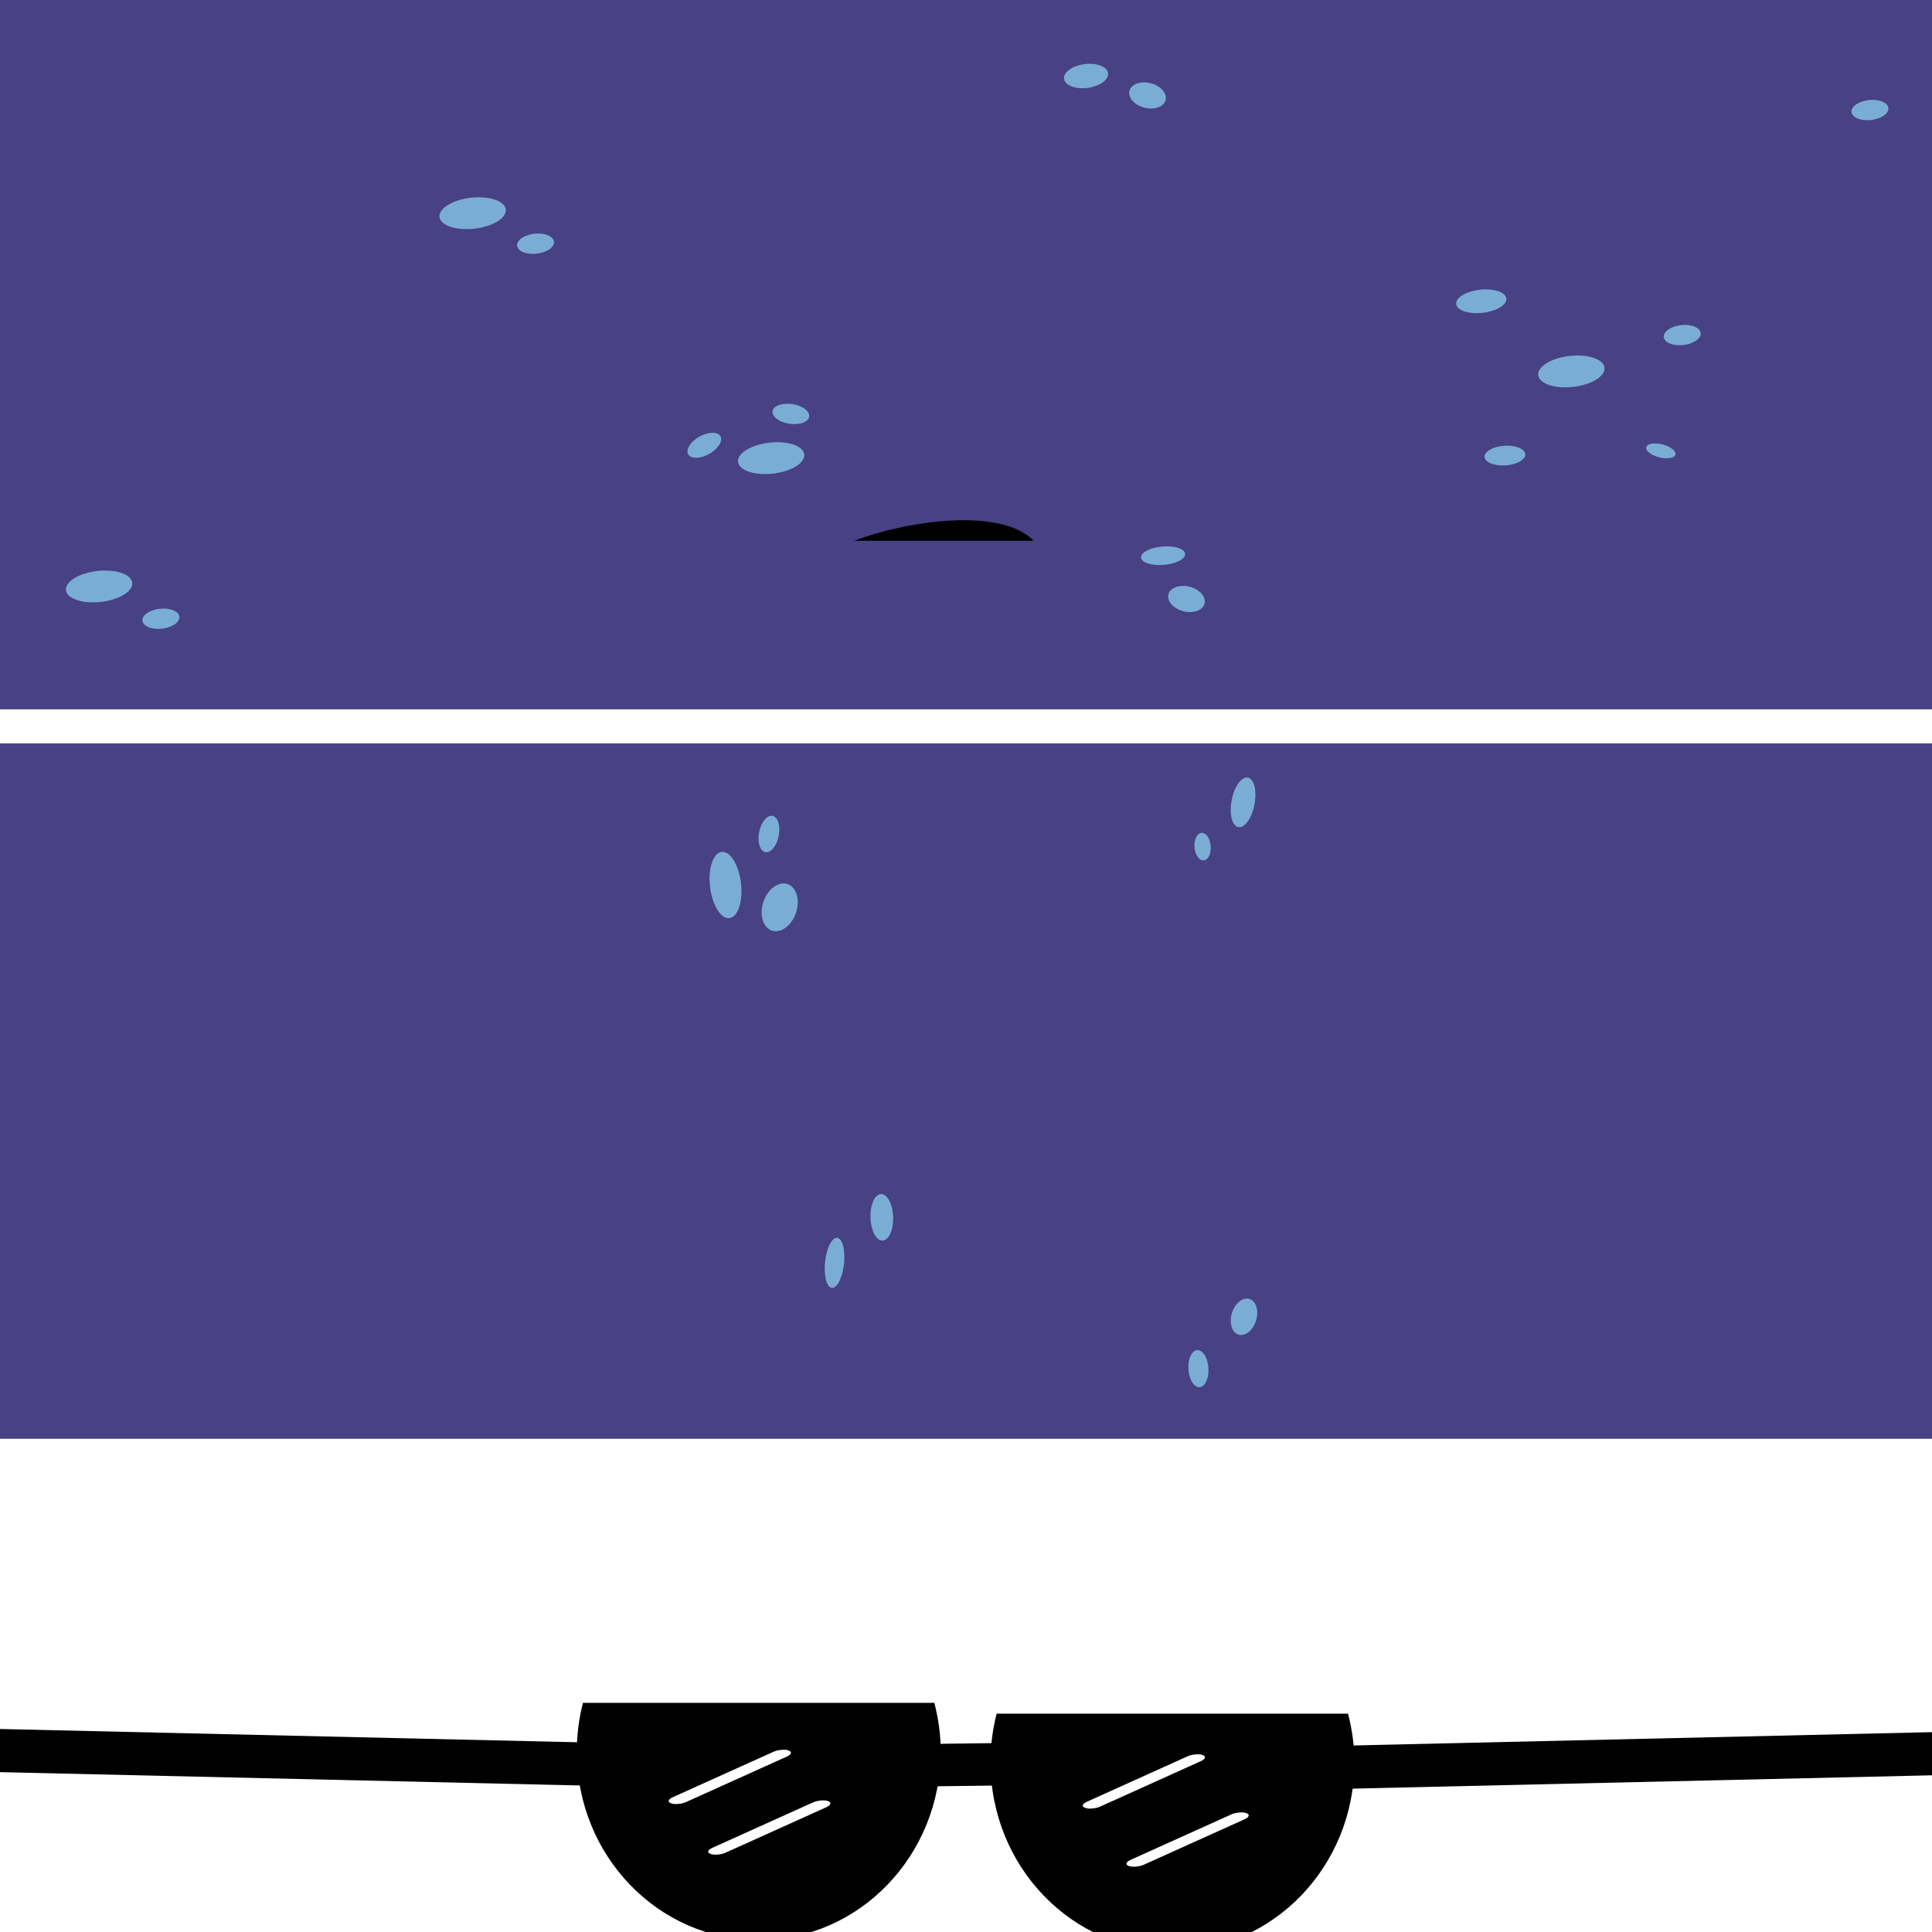 <?xml version="1.0" encoding="UTF-8" standalone="no"?>
<!-- Created with Inkscape (http://www.inkscape.org/) -->

<svg
   xmlns:dc="http://purl.org/dc/elements/1.1/"
   xmlns:cc="http://creativecommons.org/ns#"
   xmlns:rdf="http://www.w3.org/1999/02/22-rdf-syntax-ns#"
   xmlns:svg="http://www.w3.org/2000/svg"
   xmlns="http://www.w3.org/2000/svg"
   xmlns:sodipodi="http://sodipodi.sourceforge.net/DTD/sodipodi-0.dtd"
   xmlns:inkscape="http://www.inkscape.org/namespaces/inkscape"
   width="256"
   height="256"
   id="svg2"
   version="1.1"
   inkscape:version="0.48.4 r9939"
   sodipodi:docname="GooeyTexture.svg"
   inkscape:export-filename="/home/flo/terasology/meta/GooeysQuests/gooey/GooeyTexture.png"
   inkscape:export-xdpi="90"
   inkscape:export-ydpi="90">
  <defs
     id="defs4">
    <filter
       inkscape:collect="always"
       id="filter4151"
       x="-0.277"
       width="1.555"
       y="-0.583"
       height="2.165">
      <feGaussianBlur
         inkscape:collect="always"
         stdDeviation="2.141"
         id="feGaussianBlur4153" />
    </filter>
    <filter
       color-interpolation-filters="sRGB"
       inkscape:collect="always"
       id="filter4151-1"
       x="-0.277"
       width="1.555"
       y="-0.583"
       height="2.165">
      <feGaussianBlur
         inkscape:collect="always"
         stdDeviation="2.141"
         id="feGaussianBlur4153-3" />
    </filter>
    <filter
       color-interpolation-filters="sRGB"
       inkscape:collect="always"
       id="filter4151-1-2"
       x="-0.277"
       width="1.555"
       y="-0.583"
       height="2.165">
      <feGaussianBlur
         inkscape:collect="always"
         stdDeviation="2.141"
         id="feGaussianBlur4153-3-6" />
    </filter>
    <filter
       color-interpolation-filters="sRGB"
       inkscape:collect="always"
       id="filter4151-1-2-2"
       x="-0.277"
       width="1.555"
       y="-0.583"
       height="2.165">
      <feGaussianBlur
         inkscape:collect="always"
         stdDeviation="2.141"
         id="feGaussianBlur4153-3-6-2" />
    </filter>
  </defs>
  <sodipodi:namedview
     id="base"
     pagecolor="#ffffff"
     bordercolor="#666666"
     borderopacity="1.0"
     inkscape:pageopacity="0.0"
     inkscape:pageshadow="2"
     inkscape:zoom="3.959798"
     inkscape:cx="172.33743"
     inkscape:cy="122.64195"
     inkscape:document-units="px"
     inkscape:current-layer="layer1"
     showgrid="false"
     fit-margin-top="0"
     fit-margin-left="0"
     fit-margin-right="0"
     fit-margin-bottom="0"
     inkscape:window-width="1364"
     inkscape:window-height="810"
     inkscape:window-x="401"
     inkscape:window-y="287"
     inkscape:window-maximized="0" />
  <g
     inkscape:groupmode="layer"
     id="layer2"
     inkscape:label="background"
     sodipodi:insensitive="true">
    <rect
       transform="translate(-9.143,-10.076)"
       style="fill:#ffffff;fill-opacity:1;stroke:none"
       id="rect3955"
       width="256"
       height="256"
       x="9.143"
       y="10.076" />
  </g>
  <g
     inkscape:label="Layer 1"
     inkscape:groupmode="layer"
     id="layer1"
     transform="translate(-9.143,-10.076)">
    <path
       style="fill:#000000;fill-opacity:1;fill-rule:evenodd;stroke:none"
       d="m 86.388,235.71 c -0.527,2.054 -0.812,4.211 -0.812,6.438 0,13.807 10.78,25 24.094,25 13.314,0 24.125,-11.193 24.125,-25 0,-2.227 -0.317,-4.383 -0.844,-6.438 l -46.562,0 z"
       id="path3104"
       inkscape:connector-curvature="0" />
    <path
       inkscape:connector-curvature="0"
       style="fill:#000000;fill-opacity:1;fill-rule:evenodd;stroke:none"
       d="m 141.203,237.143 c -0.527,2.054 -0.812,4.211 -0.812,6.438 0,13.807 10.78,25 24.094,25 13.314,0 24.125,-11.193 24.125,-25 0,-2.227 -0.317,-4.383 -0.844,-6.438 l -46.562,0 z"
       id="path3104-1" />
    <rect
       style="fill:#000000;fill-opacity:1;stroke:none"
       id="rect3895"
       width="100.714"
       height="5.714"
       x="3.264"
       y="238.84"
       transform="matrix(1,0.023,-0.023,1,0,0)" />
    <rect
       style="fill:#000000;fill-opacity:1;stroke:none"
       id="rect3895-8"
       width="100.714"
       height="5.714"
       x="-274.583"
       y="245.563"
       transform="matrix(-1,0.023,0.023,1,0,0)" />
    <rect
       style="fill:#000000;fill-opacity:1;stroke:none"
       id="rect3895-8-1"
       width="12.798"
       height="5.713"
       x="-185.326"
       y="246.861"
       transform="matrix(-1,0.013,-0.164,0.986,0,0)"
       inkscape:transform-center-x="-3.2142857"
       inkscape:transform-center-y="-6.4285714" />
    <rect
       style="fill:#ffffff;fill-opacity:1;stroke:none"
       id="rect3933"
       width="101.071"
       height="45.714"
       x="153.429"
       y="141.791" />
    <rect
       style="fill:#484183;fill-opacity:1;stroke:none"
       id="rect3935"
       width="263.214"
       height="92.143"
       x="5.929"
       y="108.576" />
    <rect
       style="fill:#484183;fill-opacity:1;stroke:none"
       id="rect3935-8"
       width="260"
       height="97.5"
       x="7.446"
       y="6.569" />
    <path
       style="fill:#000000;fill-opacity:1;stroke:none"
       d="m 122.324,81.738 c 7.93,0 15.86,0 23.79,0 -4.29,-4.463 -16.735,-2.711 -23.79,0 z"
       id="path3959"
       inkscape:connector-curvature="0"
       sodipodi:nodetypes="ccc" />
    <path
       style="fill:#7aadd5;fill-opacity:1;stroke:none"
       d="m 115.631,70.823 c -0.489,1.165 -2.813,2.092 -5.191,2.07 -2.378,-0.022 -3.909,-0.985 -3.421,-2.15 0.489,-1.165 2.813,-2.092 5.191,-2.07 2.378,0.022 3.909,0.985 3.421,2.15 z"
       id="path3966"
       inkscape:connector-curvature="0"
       inkscape:transform-center-x="2.3214286"
       inkscape:transform-center-y="-2.5892857" />
    <path
       style="fill:#7aadd5;fill-opacity:1;stroke:none"
       d="m 116.25,65.573 c -0.409,0.657 -1.777,0.899 -3.056,0.54 -1.278,-0.358 -1.983,-1.181 -1.574,-1.838 0.409,-0.657 1.777,-0.899 3.056,-0.54 1.278,0.358 1.983,1.181 1.574,1.838 z"
       id="path3966-7"
       inkscape:connector-curvature="0"
       inkscape:transform-center-x="0.92702412"
       inkscape:transform-center-y="-1.9530203" />
    <path
       style="fill:#7aadd5;fill-opacity:1;stroke:none"
       d="m 104.697,68.177 c 0.077,0.77 -0.858,1.797 -2.089,2.294 -1.231,0.497 -2.292,0.276 -2.369,-0.494 -0.077,-0.77 0.858,-1.797 2.089,-2.294 1.231,-0.497 2.292,-0.276 2.369,0.494 z"
       id="path3966-7-4"
       inkscape:connector-curvature="0"
       inkscape:transform-center-x="1.9268706"
       inkscape:transform-center-y="-0.98022097" />
    <path
       style="fill:#7aadd5;fill-opacity:1;stroke:none"
       d="m 168.673,90.275 c -0.409,0.84 -1.777,1.15 -3.056,0.691 -1.278,-0.459 -1.983,-1.511 -1.574,-2.352 0.409,-0.84 1.777,-1.15 3.056,-0.691 1.278,0.459 1.983,1.511 1.574,2.352 z"
       id="path3966-7-5"
       inkscape:connector-curvature="0"
       inkscape:transform-center-x="0.92702412"
       inkscape:transform-center-y="-2.4990758" />
    <path
       style="fill:#7aadd5;fill-opacity:1;stroke:none"
       d="m 166.077,83.84 c -0.429,0.681 -2.036,1.174 -3.591,1.102 -1.555,-0.072 -2.468,-0.682 -2.039,-1.363 0.429,-0.681 2.036,-1.174 3.591,-1.102 1.555,0.072 2.468,0.682 2.039,1.363 z"
       id="path3966-7-4-8"
       inkscape:connector-curvature="0"
       inkscape:transform-center-x="1.2786583"
       inkscape:transform-center-y="-1.5966678" />
    <path
       style="fill:#7aadd5;fill-opacity:1;stroke:none"
       d="m 163.511,23.555 c -0.409,0.84 -1.777,1.15 -3.056,0.691 -1.278,-0.459 -1.983,-1.511 -1.574,-2.352 0.409,-0.84 1.777,-1.15 3.056,-0.691 1.278,0.459 1.983,1.511 1.574,2.352 z"
       id="path3966-7-5-5"
       inkscape:connector-curvature="0"
       inkscape:transform-center-x="0.92702412"
       inkscape:transform-center-y="-2.4990758" />
    <path
       style="fill:#7aadd5;fill-opacity:1;stroke:none"
       d="m 155.864,20.316 c -0.429,0.889 -2.036,1.533 -3.591,1.439 -1.555,-0.094 -2.468,-0.89 -2.039,-1.779 0.429,-0.889 2.036,-1.533 3.591,-1.439 1.555,0.094 2.468,0.89 2.039,1.779 z"
       id="path3966-7-4-8-0"
       inkscape:connector-curvature="0"
       inkscape:transform-center-x="1.2786583"
       inkscape:transform-center-y="-2.0846605" />
    <path
       style="fill:#7aadd5;fill-opacity:1;stroke:none"
       d="m 26.581,87.824 c -0.489,1.165 -2.813,2.092 -5.191,2.07 -2.378,-0.022 -3.909,-0.985 -3.421,-2.15 0.489,-1.165 2.813,-2.092 5.191,-2.07 2.378,0.022 3.909,0.985 3.421,2.15 z"
       id="path3966-8"
       inkscape:connector-curvature="0"
       inkscape:transform-center-x="2.3214286"
       inkscape:transform-center-y="-2.5892857" />
    <path
       style="fill:#7aadd5;fill-opacity:1;stroke:none"
       d="m 32.912,91.885 c -0.018,0.739 -1.128,1.416 -2.481,1.512 -1.353,0.096 -2.435,-0.425 -2.417,-1.163 0.018,-0.739 1.128,-1.416 2.481,-1.512 1.353,-0.096 2.435,0.425 2.417,1.163 z"
       id="path3966-7-5-5-3"
       inkscape:connector-curvature="0"
       inkscape:transform-center-x="1.8923066"
       inkscape:transform-center-y="-1.4843393" />
    <path
       style="fill:#7aadd5;fill-opacity:1;stroke:none"
       d="m 76.078,38.368 c -0.489,1.165 -2.813,2.092 -5.191,2.07 -2.378,-0.022 -3.909,-0.985 -3.421,-2.15 0.489,-1.165 2.813,-2.092 5.191,-2.07 2.378,0.022 3.909,0.985 3.421,2.15 z"
       id="path3966-8-0"
       inkscape:connector-curvature="0"
       inkscape:transform-center-x="2.3214286"
       inkscape:transform-center-y="-2.5892857" />
    <path
       style="fill:#7aadd5;fill-opacity:1;stroke:none"
       d="m 82.555,42.194 c -0.018,0.739 -1.128,1.416 -2.481,1.512 -1.353,0.096 -2.435,-0.425 -2.417,-1.163 0.018,-0.739 1.128,-1.416 2.481,-1.512 1.353,-0.096 2.435,0.425 2.417,1.163 z"
       id="path3966-7-5-5-3-5"
       inkscape:connector-curvature="0"
       inkscape:transform-center-x="1.8923066"
       inkscape:transform-center-y="-1.4843393" />
    <rect
       style="fill:#ffffff;fill-opacity:1;stroke:none;filter:url(#filter4151)"
       id="rect4141"
       width="18.68"
       height="2.83"
       x="-71.599"
       y="281.107"
       transform="matrix(0.831,-0.375,0.618,0.228,-17.013,157.761)"
       ry="1.297"
       inkscape:transform-center-x="4.2987265"
       inkscape:transform-center-y="1.9800414" />
    <rect
       style="fill:#ffffff;fill-opacity:1;stroke:none;filter:url(#filter4151-1)"
       id="rect4141-7"
       width="18.68"
       height="2.83"
       x="-71.599"
       y="281.107"
       transform="matrix(0.831,-0.375,0.618,0.228,-11.78,164.471)"
       ry="1.297"
       inkscape:transform-center-x="4.2987269"
       inkscape:transform-center-y="1.9800349" />
    <rect
       style="fill:#ffffff;fill-opacity:1;stroke:none;filter:url(#filter4151-1-2)"
       id="rect4141-7-6"
       width="18.68"
       height="2.83"
       x="-71.599"
       y="281.107"
       transform="matrix(0.831,-0.375,0.618,0.228,37.849,158.365)"
       ry="1.297"
       inkscape:transform-center-x="4.2987266"
       inkscape:transform-center-y="1.9800365" />
    <rect
       style="fill:#ffffff;fill-opacity:1;stroke:none;filter:url(#filter4151-1-2-2)"
       id="rect4141-7-6-9"
       width="18.68"
       height="2.83"
       x="-71.599"
       y="281.107"
       transform="matrix(0.831,-0.375,0.618,0.228,43.643,166.065)"
       ry="1.297"
       inkscape:transform-center-x="4.2987268"
       inkscape:transform-center-y="1.9800343" />
    <path
       style="fill:#7aadd5;fill-opacity:1;stroke:none"
       d="m 259.369,24.484 c -0.018,0.739 -1.128,1.416 -2.481,1.512 -1.353,0.096 -2.435,-0.425 -2.417,-1.163 0.018,-0.739 1.128,-1.416 2.481,-1.512 1.353,-0.096 2.435,0.425 2.417,1.163 z"
       id="path3966-7-5-5-3-5-0"
       inkscape:connector-curvature="0"
       inkscape:transform-center-x="1.8923066"
       inkscape:transform-center-y="-1.4843393" />
    <path
       style="fill:#7aadd5;fill-opacity:1;stroke:none"
       d="m 208.675,50.025 c -0.37,0.869 -2.127,1.561 -3.926,1.544 -1.798,-0.016 -2.957,-0.735 -2.587,-1.604 0.37,-0.869 2.127,-1.561 3.926,-1.544 1.798,0.016 2.957,0.735 2.587,1.604 z"
       id="path3966-8-0-6-8"
       inkscape:connector-curvature="0"
       inkscape:transform-center-x="1.7557139"
       inkscape:transform-center-y="-1.9319641" />
    <path
       style="fill:#7aadd5;fill-opacity:1;stroke:none"
       d="m 234.493,54.3 c -0.018,0.739 -1.128,1.416 -2.481,1.512 -1.353,0.096 -2.435,-0.425 -2.417,-1.163 0.018,-0.739 1.128,-1.416 2.481,-1.512 1.353,-0.096 2.435,0.425 2.417,1.163 z"
       id="path3966-7-5-5-3-5-0-3"
       inkscape:connector-curvature="0"
       inkscape:transform-center-x="1.8923066"
       inkscape:transform-center-y="-1.4843393" />
    <path
       style="fill:#7aadd5;fill-opacity:1;stroke:none"
       d="m 221.663,59.331 c -0.489,1.165 -2.813,2.092 -5.191,2.07 -2.378,-0.022 -3.909,-0.985 -3.421,-2.15 0.489,-1.165 2.813,-2.092 5.191,-2.07 2.378,0.022 3.909,0.985 3.421,2.15 z"
       id="path3966-5"
       inkscape:connector-curvature="0"
       inkscape:transform-center-x="2.3214286"
       inkscape:transform-center-y="-2.5892857" />
    <path
       style="fill:#7aadd5;fill-opacity:1;stroke:none"
       d="m 105.256,131.648 c -1.167,-0.484 -2.103,-2.804 -2.091,-5.182 0.013,-2.378 0.969,-3.913 2.136,-3.429 1.167,0.484 2.103,2.804 2.091,5.182 -0.013,2.378 -0.969,3.913 -2.136,3.429 z"
       id="path3966-5-8"
       inkscape:connector-curvature="0"
       inkscape:transform-center-x="-2.5798487"
       inkscape:transform-center-y="-2.3319106"
       inkscape:export-filename="/home/flo/terasology/meta/GooeysQuests/gooey/path3966-7-5-8.png"
       inkscape:export-xdpi="90"
       inkscape:export-ydpi="90" />
    <path
       style="fill:#7aadd5;fill-opacity:1;stroke:none"
       d="m 110.276,122.87 c -0.637,-0.439 -0.816,-1.817 -0.399,-3.077 0.417,-1.261 1.272,-1.927 1.909,-1.488 0.637,0.439 0.816,1.817 0.399,3.077 -0.417,1.261 -1.272,1.927 -1.909,1.488 z"
       id="path3966-7-58"
       inkscape:connector-curvature="0"
       inkscape:transform-center-x="-1.9937665"
       inkscape:transform-center-y="-0.83579965"
       inkscape:export-filename="/home/flo/terasology/meta/GooeysQuests/gooey/path3966-7-5-8.png"
       inkscape:export-xdpi="90"
       inkscape:export-ydpi="90" />
    <path
       style="fill:#7aadd5;fill-opacity:1;stroke:none"
       d="m 168.002,193.883 c -0.737,-0.052 -1.362,-1.193 -1.396,-2.548 -0.034,-1.356 0.537,-2.413 1.274,-2.361 0.737,0.052 1.362,1.193 1.396,2.548 0.034,1.356 -0.537,2.413 -1.274,2.361 z"
       id="path3966-7-5-5-3-8"
       inkscape:connector-curvature="0"
       inkscape:transform-center-x="-1.570185"
       inkscape:transform-center-y="-1.8217036"
       inkscape:export-filename="/home/flo/terasology/meta/GooeysQuests/gooey/path3966-7-5-8.png"
       inkscape:export-xdpi="90"
       inkscape:export-ydpi="90" />
    <path
       style="fill:#7aadd5;fill-opacity:1;stroke:none"
       d="m 173.042,186.831 c -0.821,-0.447 -1.067,-1.828 -0.549,-3.084 0.517,-1.256 1.601,-1.911 2.422,-1.464 0.821,0.447 1.067,1.828 0.549,3.084 -0.517,1.256 -1.601,1.911 -2.422,1.464 z"
       id="path3966-7-5-8"
       inkscape:connector-curvature="0"
       inkscape:transform-center-x="-2.5392377"
       inkscape:transform-center-y="-0.81057091"
       inkscape:export-xdpi="90"
       inkscape:export-ydpi="90" />
    <path
       style="fill:#7aadd5;fill-opacity:1;stroke:none"
       d="m 125.984,174.461 c -0.832,-0.091 -1.505,-1.546 -1.504,-3.248 0.002,-1.702 0.677,-3.008 1.509,-2.917 0.832,0.091 1.505,1.546 1.504,3.248 -0.002,1.702 -0.677,3.008 -1.509,2.917 z"
       id="path3966-7-5-52"
       inkscape:connector-curvature="0"
       inkscape:transform-center-x="-1.8287041"
       inkscape:transform-center-y="-2.2290342"
       inkscape:export-filename="/home/flo/terasology/meta/GooeysQuests/gooey/path3966-7-5-8.png"
       inkscape:export-xdpi="90"
       inkscape:export-ydpi="90" />
    <path
       style="fill:#7aadd5;fill-opacity:1;stroke:none"
       d="m 119.04,180.563 c -0.612,-0.572 -0.802,-2.447 -0.425,-4.188 0.377,-1.74 1.179,-2.687 1.791,-2.115 0.612,0.572 0.802,2.447 0.425,4.188 -0.377,1.74 -1.179,2.687 -1.791,2.115 z"
       id="path3966-7-5-52-1"
       inkscape:connector-curvature="0"
       inkscape:transform-center-x="-1.8819775"
       inkscape:transform-center-y="-1.2278783"
       inkscape:export-filename="/home/flo/terasology/meta/GooeysQuests/gooey/path3966-7-5-8.png"
       inkscape:export-xdpi="90"
       inkscape:export-ydpi="90" />
    <path
       style="fill:#7aadd5;fill-opacity:1;stroke:none"
       d="m 111.185,133.282 c -1.12,-0.589 -1.459,-2.401 -0.757,-4.047 0.702,-1.646 2.18,-2.503 3.3,-1.914 1.12,0.589 1.459,2.401 0.757,4.047 -0.702,1.646 -2.18,2.503 -3.3,1.914 z"
       id="path3966-7-1"
       inkscape:connector-curvature="0"
       inkscape:transform-center-x="-3.4617002"
       inkscape:transform-center-y="-1.0570972"
       inkscape:export-filename="/home/flo/terasology/meta/GooeysQuests/gooey/path3966-7-5-8.png"
       inkscape:export-xdpi="90"
       inkscape:export-ydpi="90" />
    <path
       style="fill:#7aadd5;fill-opacity:1;stroke:none"
       d="m 211.254,70.357 c -0.059,0.722 -1.317,1.346 -2.808,1.394 -1.492,0.047 -2.653,-0.5 -2.594,-1.223 0.059,-0.722 1.317,-1.346 2.809,-1.394 1.492,-0.047 2.653,0.5 2.594,1.223 z"
       id="path3966-8-0-6-8-2"
       inkscape:connector-curvature="0"
       inkscape:transform-center-x="1.9993972"
       inkscape:transform-center-y="-1.5183369" />
    <path
       style="fill:#7aadd5;fill-opacity:1;stroke:none"
       d="m 231.11,70.004 c 0.231,0.533 -0.432,0.882 -1.481,0.78 -1.049,-0.102 -2.087,-0.618 -2.318,-1.151 -0.231,-0.533 0.432,-0.882 1.481,-0.78 1.049,0.102 2.087,0.618 2.318,1.151 z"
       id="path3966-8-0-6-8-2-9"
       inkscape:connector-curvature="0"
       inkscape:transform-center-x="2.0047214"
       inkscape:transform-center-y="-1.316261" />
    <path
       style="fill:#7aadd5;fill-opacity:1;stroke:none"
       d="m 168.544,124.08 c -0.598,-0.038 -1.105,-0.886 -1.132,-1.893 -0.027,-1.007 0.435,-1.793 1.033,-1.754 0.598,0.038 1.105,0.886 1.132,1.893 0.027,1.007 -0.435,1.793 -1.033,1.754 z"
       id="path3966-7-5-5-3-8-3"
       inkscape:connector-curvature="0"
       inkscape:transform-center-x="-1.273462"
       inkscape:transform-center-y="-1.3535286"
       inkscape:export-filename="/home/flo/terasology/meta/GooeysQuests/gooey/path3966-7-5-8.png"
       inkscape:export-xdpi="90"
       inkscape:export-ydpi="90" />
    <path
       style="fill:#7aadd5;fill-opacity:1;stroke:none"
       d="m 172.865,119.492 c -0.721,-0.611 -0.861,-2.494 -0.313,-4.207 0.548,-1.713 1.577,-2.607 2.298,-1.996 0.721,0.611 0.861,2.494 0.313,4.207 -0.548,1.713 -1.577,2.607 -2.298,1.996 z"
       id="path3966-8-0-6"
       inkscape:connector-curvature="0"
       inkscape:transform-center-x="-2.3652472"
       inkscape:transform-center-y="-1.1048281" />
  </g>
</svg>
